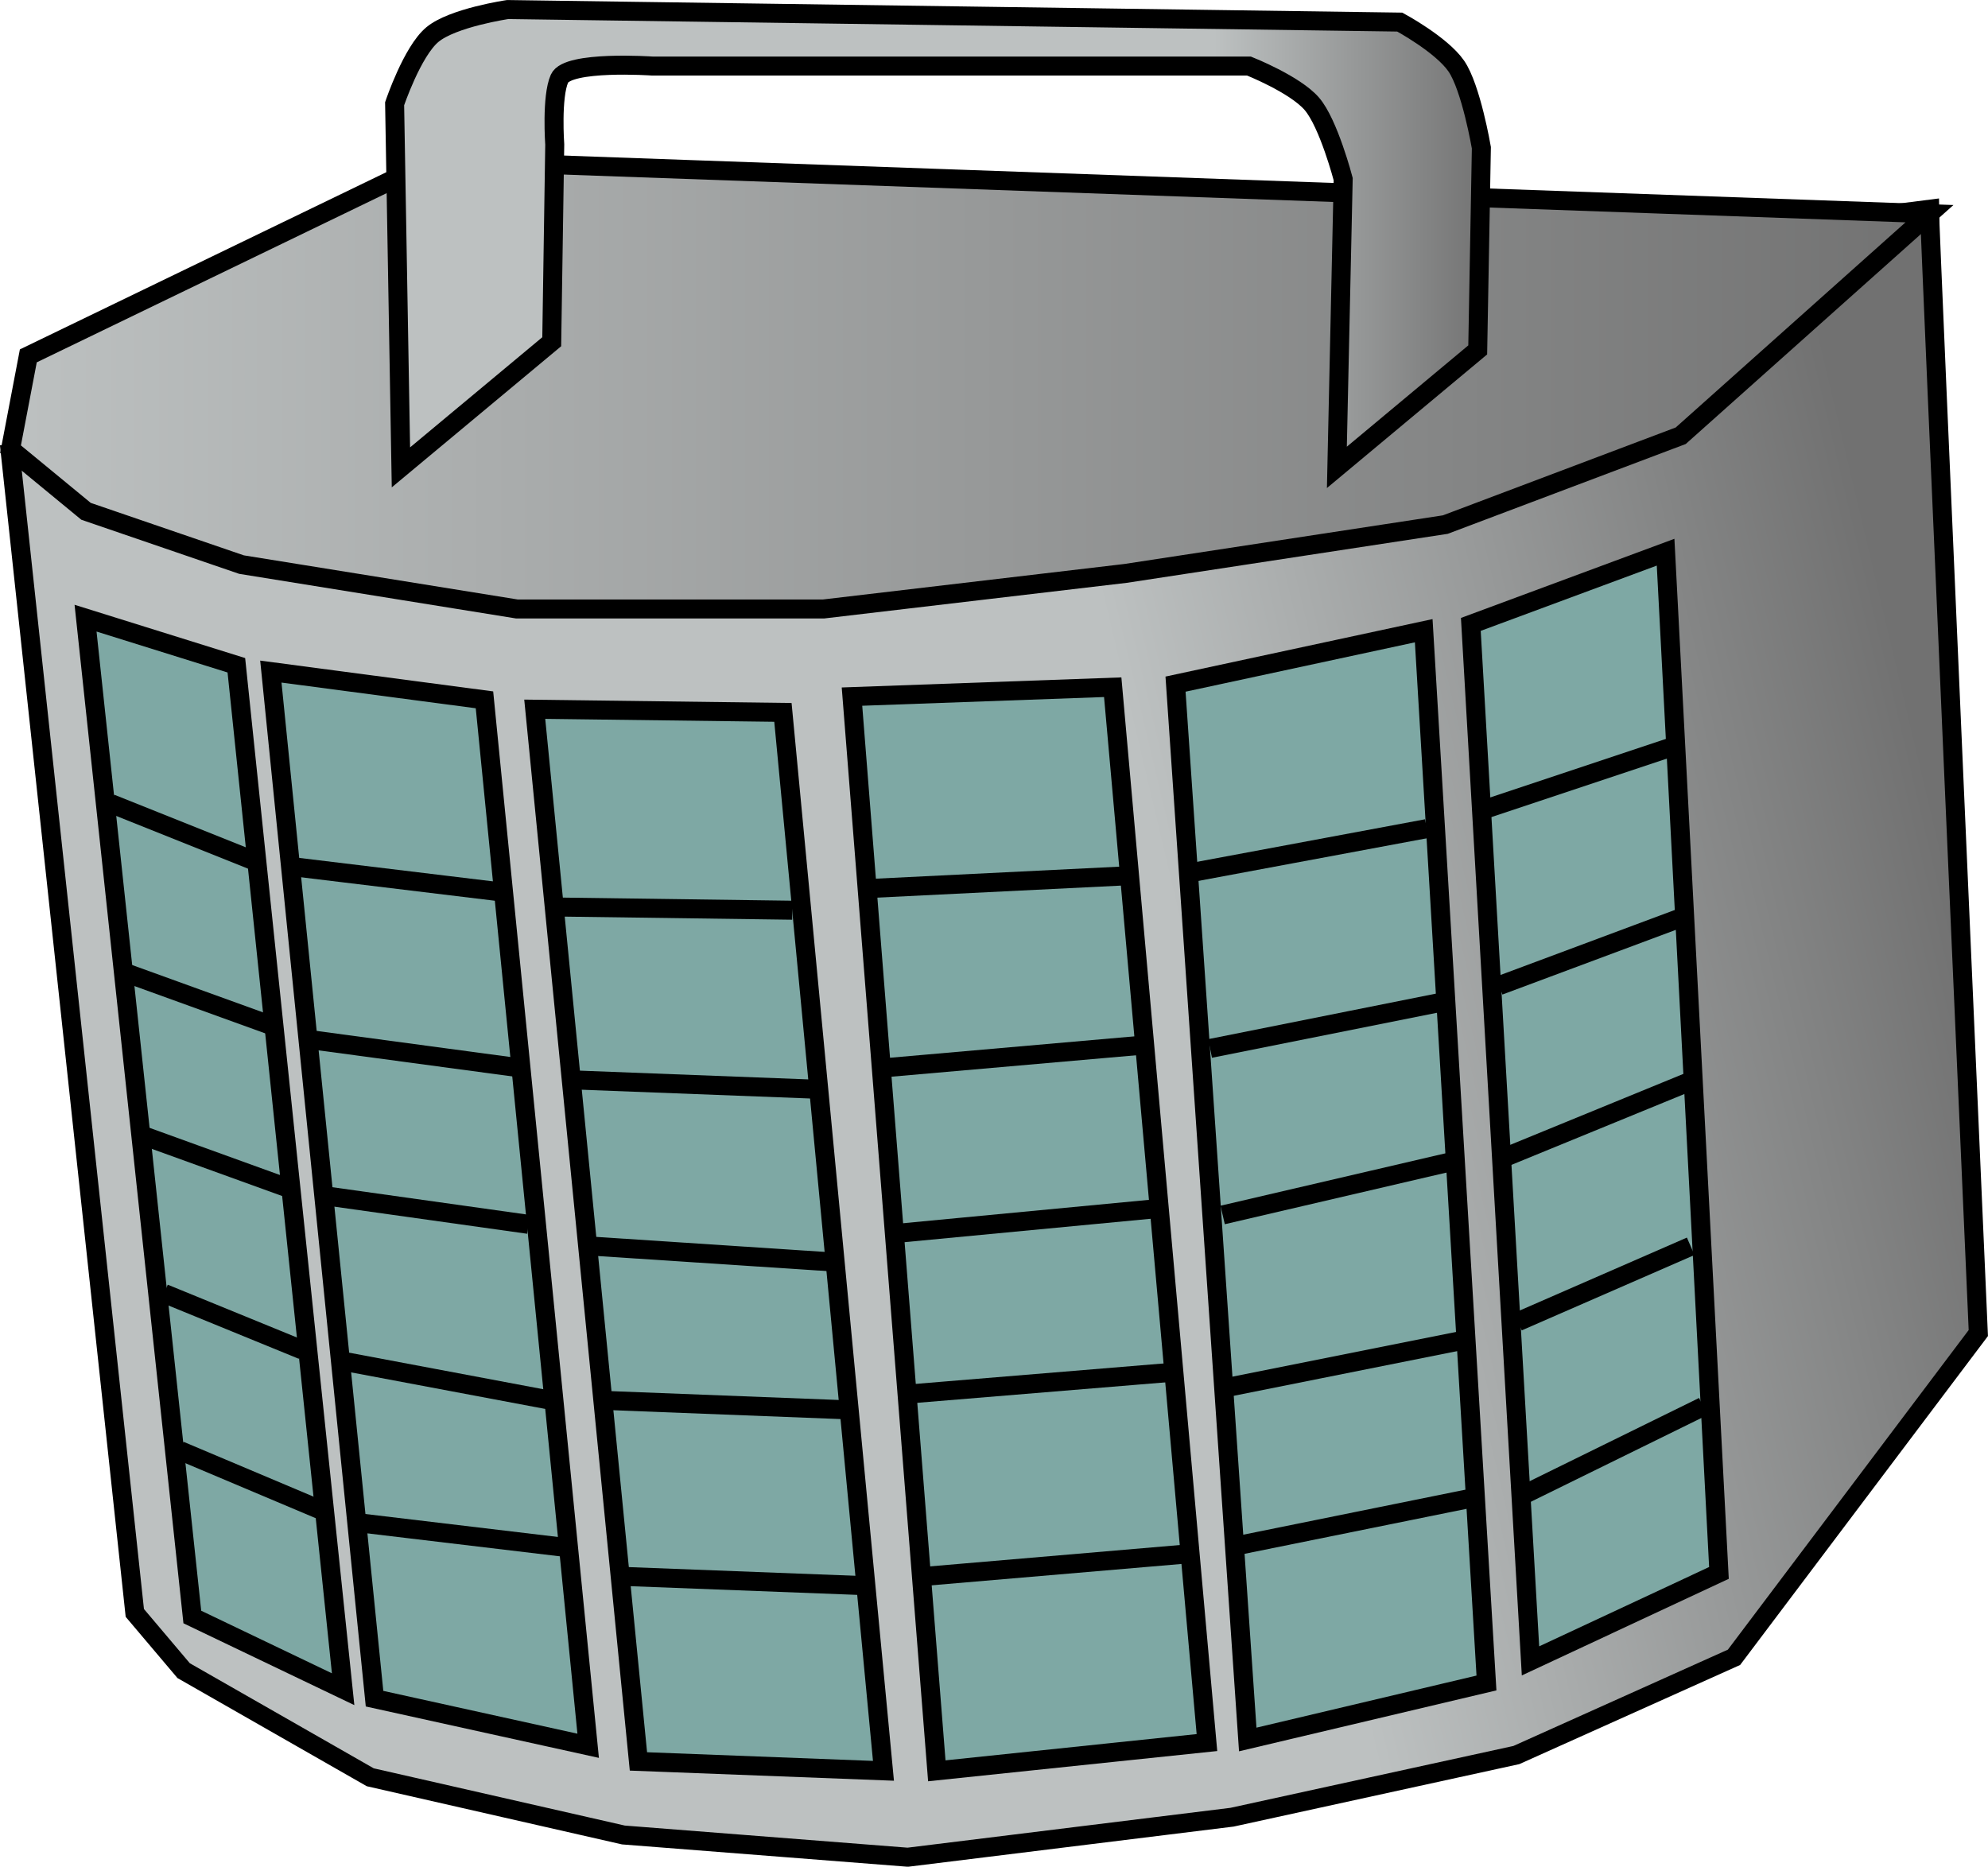 <?xml version="1.0" encoding="UTF-8" standalone="no"?>
<!-- Created with Inkscape (http://www.inkscape.org/) -->

<svg
   width="27.723mm"
   height="26.033mm"
   viewBox="0 0 27.723 26.033"
   version="1.1"
   id="svg5"
   xml:space="preserve"
   inkscape:version="1.3 (0e150ed6c4, 2023-07-21)"
   sodipodi:docname="33_Flower03.svg"
   xmlns:inkscape="http://www.inkscape.org/namespaces/inkscape"
   xmlns:sodipodi="http://sodipodi.sourceforge.net/DTD/sodipodi-0.dtd"
   xmlns:xlink="http://www.w3.org/1999/xlink"
   xmlns="http://www.w3.org/2000/svg"
   xmlns:svg="http://www.w3.org/2000/svg"><sodipodi:namedview
     id="namedview7"
     pagecolor="#505050"
     bordercolor="#eeeeee"
     borderopacity="1"
     inkscape:showpageshadow="0"
     inkscape:pageopacity="0"
     inkscape:pagecheckerboard="0"
     inkscape:deskcolor="#505050"
     inkscape:document-units="px"
     showgrid="false"
     inkscape:zoom="1.0677598"
     inkscape:cx="14.048103"
     inkscape:cy="14.984643"
     inkscape:window-width="1280"
     inkscape:window-height="961"
     inkscape:window-x="-8"
     inkscape:window-y="-8"
     inkscape:window-maximized="1"
     inkscape:current-layer="layer5" /><defs
     id="defs2"><linearGradient
       id="linearGradient71"
       inkscape:collect="always"><stop
         style="stop-color:#717171;stop-opacity:1;"
         offset="0"
         id="stop71" /><stop
         style="stop-color:#bdc1c1;stop-opacity:1;"
         offset="1"
         id="stop70" /></linearGradient><linearGradient
       id="linearGradient69"
       inkscape:collect="always"><stop
         style="stop-color:#717171;stop-opacity:1;"
         offset="0"
         id="stop69" /><stop
         style="stop-color:#bdc1c1;stop-opacity:1;"
         offset="1"
         id="stop68" /></linearGradient><linearGradient
       id="linearGradient25"
       inkscape:collect="always"><stop
         style="stop-color:#bdc1c1;stop-opacity:1;"
         offset="0"
         id="stop24" /><stop
         style="stop-color:#717171;stop-opacity:1;"
         offset="1"
         id="stop25" /></linearGradient><linearGradient
       inkscape:collect="always"
       xlink:href="#linearGradient69"
       id="linearGradient64"
       x1="41.697"
       y1="228.36"
       x2="52.073"
       y2="230.813"
       gradientUnits="userSpaceOnUse"
       gradientTransform="matrix(-1,0,0,1,121.98,18.923)" /><linearGradient
       inkscape:collect="always"
       xlink:href="#linearGradient71"
       id="linearGradient66"
       x1="42.179"
       y1="219.324"
       x2="69.419"
       y2="219.324"
       gradientUnits="userSpaceOnUse"
       gradientTransform="matrix(-1,0,0,1,121.98,18.923)" /><linearGradient
       inkscape:collect="always"
       xlink:href="#linearGradient25"
       id="linearGradient68"
       x1="69.496"
       y1="234.922"
       x2="73.353"
       y2="234.922"
       gradientUnits="userSpaceOnUse" /></defs><g
     inkscape:groupmode="layer"
     id="layer5"
     inkscape:label="Projector"
     transform="translate(-52.56,-232.883)"><path
       style="fill:url(#linearGradient64);fill-rule:evenodd;stroke:#000000;stroke-width:0.265px;stroke-linecap:butt;stroke-linejoin:miter;stroke-opacity:1"
       d="m 79.467,235.801 c 0,0.248 0.681,15.673 0.681,15.673 l -3.407,4.522 -3.035,1.363 -3.965,0.867 -4.522,0.558 -3.965,-0.31 -3.531,-0.805 -2.602,-1.487 -0.681,-0.805 -1.735,-16.168 z"
       id="path8" /><path
       style="fill:url(#linearGradient66);fill-rule:evenodd;stroke:#000000;stroke-width:0.265px;stroke-linecap:butt;stroke-linejoin:miter;stroke-opacity:1"
       d="m 79.467,235.863 -3.469,3.097 -3.283,1.239 -4.46,0.681 -4.212,0.496 h -4.274 l -3.841,-0.619 -2.168,-0.743 -1.053,-0.867 0.248,-1.301 5.637,-2.726 z"
       id="path7" /><path
       style="fill:#7ea8a4;fill-opacity:1;fill-rule:evenodd;stroke:#000000;stroke-width:0.265px;stroke-linecap:butt;stroke-linejoin:miter;stroke-opacity:1"
       d="m 75.787,240.584 -2.716,1.007 0.832,14.455 2.628,-1.227 z"
       id="path9" /><path
       style="fill:#7ea8a4;fill-opacity:1;fill-rule:evenodd;stroke:#000000;stroke-width:0.265px;stroke-linecap:butt;stroke-linejoin:miter;stroke-opacity:1"
       d="m 72.414,241.679 -3.461,0.745 1.007,14.718 3.329,-0.788 z"
       id="path10" /><path
       style="fill:#7ea8a4;fill-opacity:1;fill-rule:evenodd;stroke:#000000;stroke-width:0.265px;stroke-linecap:butt;stroke-linejoin:miter;stroke-opacity:1"
       d="m 68.077,242.467 -3.636,0.131 1.183,14.981 3.767,-0.394 z"
       id="path11" /><path
       style="fill:#7ea8a4;fill-opacity:1;fill-rule:evenodd;stroke:#000000;stroke-width:0.265px;stroke-linecap:butt;stroke-linejoin:miter;stroke-opacity:1"
       d="m 63.478,242.818 -3.461,-0.044 1.446,14.674 3.417,0.131 z"
       id="path12" /><path
       style="fill:#7ea8a4;fill-opacity:1;fill-rule:evenodd;stroke:#000000;stroke-width:0.265px;stroke-linecap:butt;stroke-linejoin:miter;stroke-opacity:1"
       d="m 59.316,242.643 -2.979,-0.394 1.446,14.324 2.979,0.657 z"
       id="path13" /><path
       style="fill:#7ea8a4;fill-opacity:1;fill-rule:evenodd;stroke:#000000;stroke-width:0.265px;stroke-linecap:butt;stroke-linejoin:miter;stroke-opacity:1"
       d="m 55.856,242.161 -2.103,-0.657 1.489,13.93 2.103,1.007 z"
       id="path14" /><path
       style="fill:none;fill-rule:evenodd;stroke:#000000;stroke-width:0.265px;stroke-linecap:butt;stroke-linejoin:miter;stroke-opacity:1"
       d="m 75.874,243.3 -2.628,0.876"
       id="path15" /><path
       style="fill:none;fill-rule:evenodd;stroke:#000000;stroke-width:0.265px;stroke-linecap:butt;stroke-linejoin:miter;stroke-opacity:1"
       d="m 76.049,245.665 -2.584,0.964"
       id="path16" /><path
       style="fill:none;fill-rule:evenodd;stroke:#000000;stroke-width:0.265px;stroke-linecap:butt;stroke-linejoin:miter;stroke-opacity:1"
       d="m 76.181,247.943 -2.672,1.095"
       id="path17" /><path
       style="fill:none;fill-rule:evenodd;stroke:#000000;stroke-width:0.265px;stroke-linecap:butt;stroke-linejoin:miter;stroke-opacity:1"
       d="m 76.137,250.264 -2.409,1.051"
       id="path18" /><path
       style="fill:none;fill-rule:evenodd;stroke:#000000;stroke-width:0.265px;stroke-linecap:butt;stroke-linejoin:miter;stroke-opacity:1"
       d="m 76.312,252.498 -2.497,1.227"
       id="path19" /><path
       style="fill:none;fill-rule:evenodd;stroke:#000000;stroke-width:0.265px;stroke-linecap:butt;stroke-linejoin:miter;stroke-opacity:1"
       d="m 72.457,244.439 -3.285,0.613"
       id="path20" /><path
       style="fill:none;fill-rule:evenodd;stroke:#000000;stroke-width:0.265px;stroke-linecap:butt;stroke-linejoin:miter;stroke-opacity:1"
       d="m 72.72,246.848 -3.285,0.657"
       id="path21" /><path
       style="fill:none;fill-rule:evenodd;stroke:#000000;stroke-width:0.265px;stroke-linecap:butt;stroke-linejoin:miter;stroke-opacity:1"
       d="m 72.808,249.082 -3.198,0.745"
       id="path22" /><path
       style="fill:none;fill-rule:evenodd;stroke:#000000;stroke-width:0.265px;stroke-linecap:butt;stroke-linejoin:miter;stroke-opacity:1"
       d="m 72.939,251.579 -3.285,0.657"
       id="path23" /><path
       style="fill:none;fill-rule:evenodd;stroke:#000000;stroke-width:0.265px;stroke-linecap:butt;stroke-linejoin:miter;stroke-opacity:1"
       d="m 73.115,253.769 -3.241,0.657"
       id="path24" /><path
       style="fill:none;fill-rule:evenodd;stroke:#000000;stroke-width:0.265px;stroke-linecap:butt;stroke-linejoin:miter;stroke-opacity:1"
       d="m 68.296,245.096 -3.548,0.175"
       id="path26" /><path
       style="fill:none;fill-rule:evenodd;stroke:#000000;stroke-width:0.265px;stroke-linecap:butt;stroke-linejoin:miter;stroke-opacity:1"
       d="m 68.471,247.461 -3.504,0.307"
       id="path27" /><path
       style="fill:none;fill-rule:evenodd;stroke:#000000;stroke-width:0.265px;stroke-linecap:butt;stroke-linejoin:miter;stroke-opacity:1"
       d="m 68.69,249.739 -3.68,0.35"
       id="path28" /><path
       style="fill:none;fill-rule:evenodd;stroke:#000000;stroke-width:0.265px;stroke-linecap:butt;stroke-linejoin:miter;stroke-opacity:1"
       d="m 68.953,252.017 -3.723,0.307"
       id="path29" /><path
       style="fill:none;fill-rule:evenodd;stroke:#000000;stroke-width:0.265px;stroke-linecap:butt;stroke-linejoin:miter;stroke-opacity:1"
       d="m 69.085,254.557 -3.592,0.307"
       id="path30" /><path
       style="fill:none;fill-rule:evenodd;stroke:#000000;stroke-width:0.265px;stroke-linecap:butt;stroke-linejoin:miter;stroke-opacity:1"
       d="m 63.609,245.577 -3.241,-0.044"
       id="path31" /><path
       style="fill:none;fill-rule:evenodd;stroke:#000000;stroke-width:0.265px;stroke-linecap:butt;stroke-linejoin:miter;stroke-opacity:1"
       d="m 63.959,248.074 -3.417,-0.131"
       id="path32" /><path
       style="fill:none;fill-rule:evenodd;stroke:#000000;stroke-width:0.265px;stroke-linecap:butt;stroke-linejoin:miter;stroke-opacity:1"
       d="m 64.179,250.483 -3.329,-0.219"
       id="path33" /><path
       style="fill:none;fill-rule:evenodd;stroke:#000000;stroke-width:0.265px;stroke-linecap:butt;stroke-linejoin:miter;stroke-opacity:1"
       d="m 64.31,252.542 -3.373,-0.131"
       id="path34" /><path
       style="fill:none;fill-rule:evenodd;stroke:#000000;stroke-width:0.265px;stroke-linecap:butt;stroke-linejoin:miter;stroke-opacity:1"
       d="m 64.573,254.995 -3.417,-0.131"
       id="path35" /><path
       style="fill:none;fill-rule:evenodd;stroke:#000000;stroke-width:0.265px;stroke-linecap:butt;stroke-linejoin:miter;stroke-opacity:1"
       d="m 59.491,245.315 -2.891,-0.35"
       id="path36" /><path
       style="fill:none;fill-rule:evenodd;stroke:#000000;stroke-width:0.265px;stroke-linecap:butt;stroke-linejoin:miter;stroke-opacity:1"
       d="M 59.754,247.768 56.819,247.373"
       id="path37" /><path
       style="fill:none;fill-rule:evenodd;stroke:#000000;stroke-width:0.265px;stroke-linecap:butt;stroke-linejoin:miter;stroke-opacity:1"
       d="M 59.93,249.958 57.126,249.564"
       id="path38" /><path
       style="fill:none;fill-rule:evenodd;stroke:#000000;stroke-width:0.265px;stroke-linecap:butt;stroke-linejoin:miter;stroke-opacity:1"
       d="m 60.236,252.411 -3.022,-0.569"
       id="path42" /><path
       style="fill:none;fill-rule:evenodd;stroke:#000000;stroke-width:0.265px;stroke-linecap:butt;stroke-linejoin:miter;stroke-opacity:1"
       d="m 60.499,254.47 -2.935,-0.35"
       id="path43" /><path
       style="fill:none;fill-rule:evenodd;stroke:#000000;stroke-width:0.265px;stroke-linecap:butt;stroke-linejoin:miter;stroke-opacity:1"
       d="m 57.038,253.944 -1.971,-0.832"
       id="path59" /><path
       style="fill:none;fill-rule:evenodd;stroke:#000000;stroke-width:0.265px;stroke-linecap:butt;stroke-linejoin:miter;stroke-opacity:1"
       d="m 56.776,251.71 -1.927,-0.788"
       id="path60" /><path
       style="fill:none;fill-rule:evenodd;stroke:#000000;stroke-width:0.265px;stroke-linecap:butt;stroke-linejoin:miter;stroke-opacity:1"
       d="M 56.644,249.476 54.585,248.731"
       id="path61" /><path
       style="fill:none;fill-rule:evenodd;stroke:#000000;stroke-width:0.265px;stroke-linecap:butt;stroke-linejoin:miter;stroke-opacity:1"
       d="m 56.381,247.198 -2.059,-0.745"
       id="path62" /><path
       style="fill:none;fill-rule:evenodd;stroke:#000000;stroke-width:0.265px;stroke-linecap:butt;stroke-linejoin:miter;stroke-opacity:1"
       d="m 56.075,244.877 -1.971,-0.788"
       id="path63" /><path
       style="fill:url(#linearGradient68);fill-rule:evenodd;stroke:#000000;stroke-width:0.265px;stroke-linecap:butt;stroke-linejoin:miter;stroke-opacity:1"
       d="m 60.254,237.649 -2.103,1.752 -0.088,-5.071 c 0,0 0.245,-0.729 0.526,-0.964 0.283,-0.237 1.051,-0.35 1.051,-0.35 l 12.44,0.175 c 0,0 0.581,0.313 0.788,0.613 0.207,0.3 0.35,1.139 0.35,1.139 l -0.051,2.82 -1.964,1.638 0.088,-4.02 c 0,0 -0.203,-0.779 -0.438,-1.051 -0.235,-0.272 -0.876,-0.526 -0.876,-0.526 h -8.323 c 0,0 -1.178,-0.081 -1.292,0.175 -0.114,0.256 -0.066,0.92 -0.066,0.92 z"
       id="path66"
       sodipodi:nodetypes="cccacczcccczcczcc" /></g></svg>
